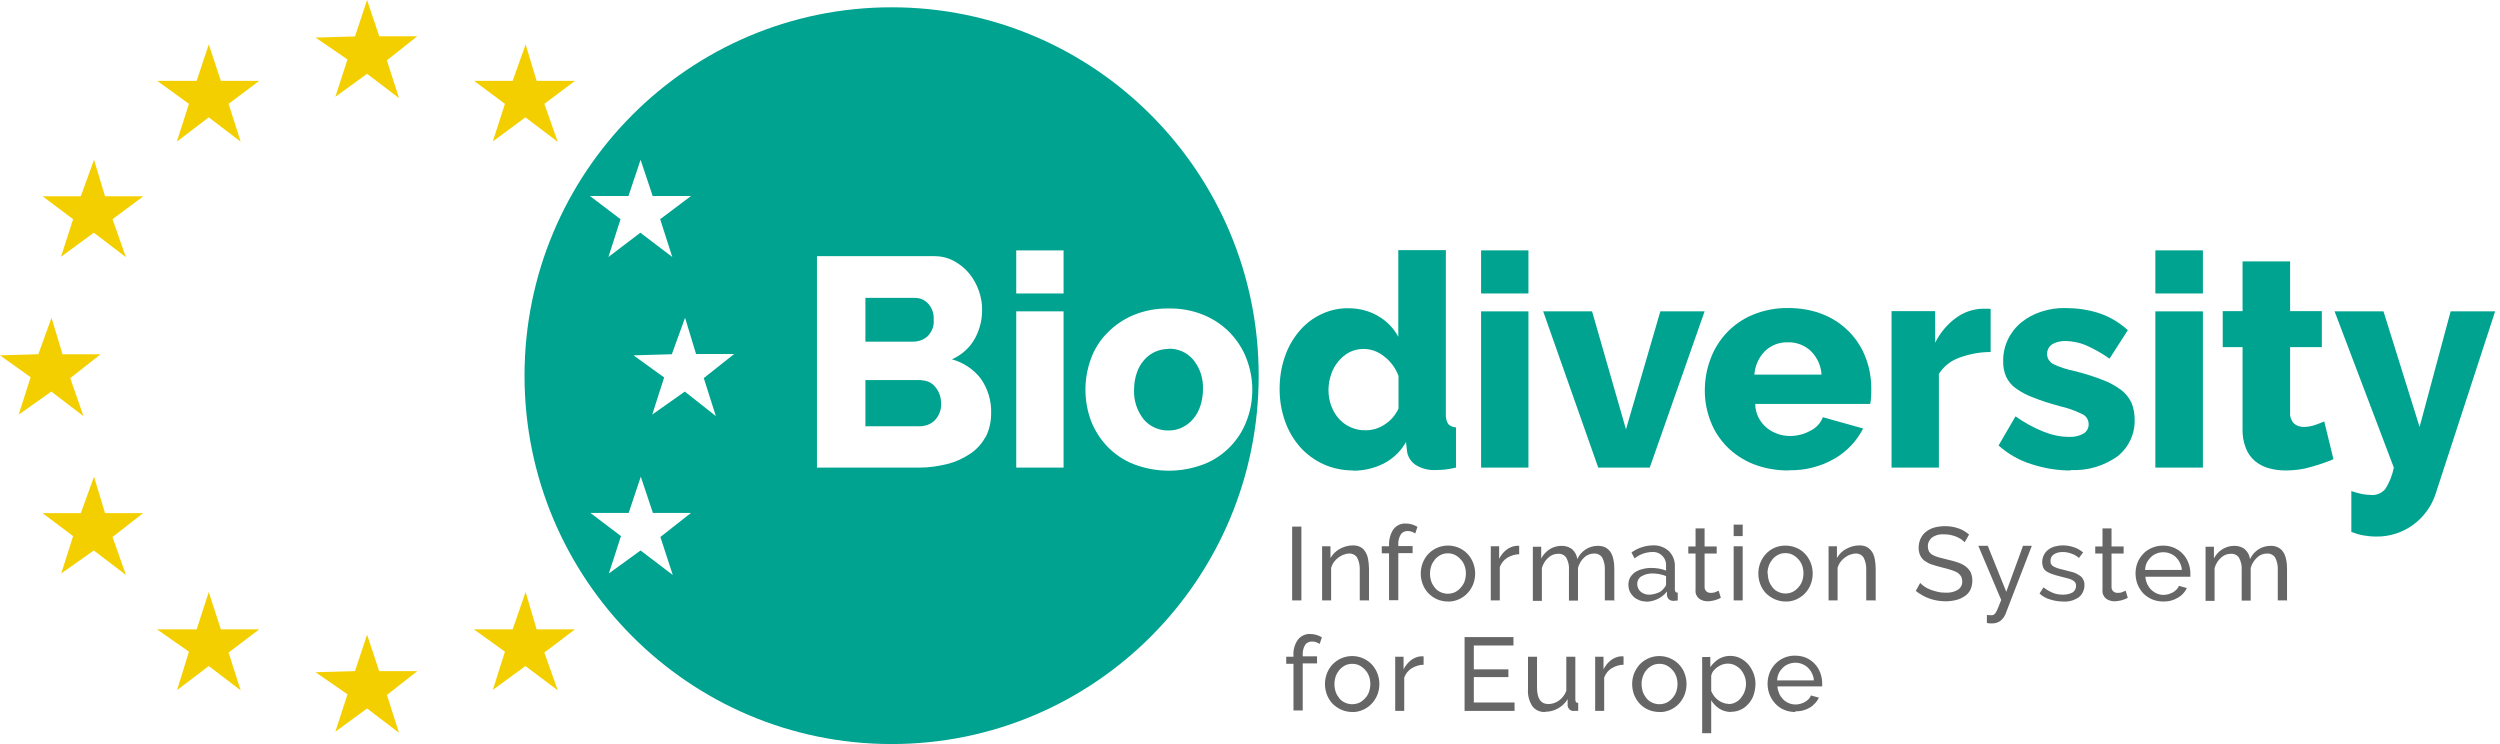 <svg width="336" height="100" viewBox="0 0 336 100" fill="none" xmlns="http://www.w3.org/2000/svg">
<g clip-path="url(#clip0_307_772)">
<path d="M29.684 84.586L28.056 79.566L26.429 84.586H21.102L25.393 87.585L23.795 92.753L28.056 89.516L32.348 92.783L30.72 87.704L34.834 84.586H29.684Z" fill="#F4CF00"/>
<path d="M50.963 90.199L49.336 85.299L47.708 90.199L42.41 90.347L46.702 93.317L45.074 98.337L49.336 95.218L53.627 98.485L51.999 93.407L56.083 90.199H50.963Z" fill="#F4CF00"/>
<path d="M72.124 84.586L70.644 79.566L68.898 84.586H63.69L67.862 87.585L66.235 92.724L70.615 89.516L74.965 92.783L73.16 87.704L77.274 84.586H72.124Z" fill="#F4CF00"/>
<path d="M14.117 68.963L12.637 64.063L10.861 68.963H5.712L9.826 72.052L8.228 77.072L12.608 73.983L16.929 77.279L15.123 72.171L19.237 68.963H14.117Z" fill="#F4CF00"/>
<path d="M6.896 52.629L11.217 55.925L9.441 50.817L13.525 47.609H8.405L6.925 42.709L5.15 47.609L0 47.758L4.114 50.698L2.516 55.717L6.896 52.629Z" fill="#F4CF00"/>
<path d="M28.056 5.97L26.428 10.87H21.131L25.393 13.959L23.765 19.038L28.056 15.771L32.347 19.038L30.72 13.959L34.834 10.87H29.684L28.056 5.97Z" fill="#F4CF00"/>
<path d="M12.637 21.473L10.861 26.374H5.712L9.826 29.462L8.198 34.511L12.608 31.274L16.928 34.571L15.123 29.462L19.267 26.374H14.117L12.637 21.473Z" fill="#F4CF00"/>
<path d="M49.336 0L47.708 4.901L42.41 5.049L46.702 7.989L45.074 13.009L49.336 9.92L53.627 13.187L51.999 8.108L56.083 4.871H50.963L49.336 0Z" fill="#F4CF00"/>
<path d="M70.644 5.97L68.898 10.87H63.719L67.862 13.959L66.234 19.008L70.615 15.771L74.965 19.067L73.16 13.959L77.273 10.87H72.124L70.644 5.97Z" fill="#F4CF00"/>
<path d="M181.863 63.231C180.502 63.231 179.141 62.964 177.898 62.4C176.714 61.865 175.648 61.093 174.76 60.113C173.873 59.103 173.162 57.915 172.718 56.638C172.215 55.242 171.979 53.787 171.979 52.302C171.979 50.846 172.186 49.391 172.659 48.025C173.074 46.748 173.725 45.59 174.583 44.55C175.382 43.6 176.388 42.798 177.513 42.263C178.667 41.699 179.94 41.402 181.242 41.431C182.633 41.431 183.994 41.758 185.208 42.471C186.362 43.124 187.309 44.105 187.93 45.263V33.62H194.323V55.628C194.293 56.103 194.382 56.549 194.619 56.965C194.885 57.262 195.27 57.41 195.684 57.44V62.845C195.181 62.964 194.678 63.053 194.175 63.113C193.761 63.142 193.346 63.172 192.991 63.172C192.044 63.231 191.097 62.994 190.268 62.489C189.588 62.043 189.144 61.301 189.085 60.469L188.966 59.4C188.286 60.648 187.22 61.657 185.948 62.311C184.705 62.934 183.314 63.261 181.893 63.261L181.863 63.231ZM183.58 57.826C184.468 57.826 185.356 57.559 186.095 57.054C186.895 56.549 187.546 55.806 187.96 54.915V50.52C187.575 49.48 186.895 48.559 186.036 47.906C185.237 47.253 184.261 46.896 183.254 46.896C182.603 46.896 181.952 47.045 181.36 47.342C180.798 47.639 180.295 48.055 179.88 48.559C179.437 49.094 179.111 49.688 178.904 50.312C178.667 50.995 178.549 51.708 178.549 52.42C178.549 53.163 178.667 53.876 178.933 54.589C179.17 55.212 179.525 55.806 179.969 56.311C180.413 56.786 180.946 57.172 181.567 57.44C182.189 57.707 182.87 57.856 183.58 57.826V57.826Z" fill="#00A390"/>
<path d="M199.059 39.442V33.65H205.422V39.442H199.059ZM199.059 62.845V41.847H205.422V62.845H199.059Z" fill="#00A390"/>
<path d="M214.803 62.845L207.404 41.847H213.974L218.532 57.707L223.149 41.847H229.098L221.728 62.845H214.803Z" fill="#00A390"/>
<path d="M240.373 63.231C238.745 63.231 237.147 62.964 235.638 62.37C234.306 61.836 233.093 61.034 232.086 60.024C231.139 59.044 230.37 57.885 229.896 56.608C229.393 55.301 229.127 53.935 229.127 52.539C229.127 51.084 229.364 49.629 229.896 48.233C230.37 46.926 231.139 45.708 232.086 44.699C233.093 43.659 234.277 42.827 235.608 42.293C237.118 41.669 238.745 41.372 240.373 41.402C242.001 41.402 243.599 41.669 245.108 42.293C246.44 42.827 247.624 43.659 248.601 44.669C249.548 45.649 250.288 46.837 250.761 48.114C251.264 49.421 251.501 50.817 251.501 52.242C251.501 52.629 251.501 52.985 251.471 53.341C251.471 53.668 251.412 53.965 251.353 54.292H235.904C235.904 55.539 236.496 56.697 237.443 57.499C238.331 58.212 239.426 58.598 240.58 58.598C241.527 58.598 242.445 58.361 243.274 57.915C244.073 57.529 244.694 56.876 244.99 56.074L250.406 57.588C249.548 59.281 248.216 60.677 246.588 61.628C244.694 62.727 242.534 63.261 240.373 63.202V63.231ZM244.813 50.342C244.753 49.154 244.221 48.025 243.362 47.164C242.534 46.391 241.439 45.976 240.284 46.005C239.13 45.976 238.035 46.391 237.206 47.193C236.378 48.025 235.875 49.154 235.786 50.342H244.783H244.813Z" fill="#00A390"/>
<path d="M267.512 47.312C266.091 47.312 264.671 47.579 263.309 48.084C262.185 48.47 261.238 49.243 260.587 50.252V62.845H254.224V41.818H260.084V46.065C260.735 44.758 261.682 43.6 262.866 42.738C263.901 41.966 265.174 41.521 266.476 41.491H267.127C267.127 41.491 267.394 41.491 267.542 41.521V47.282L267.512 47.312Z" fill="#00A390"/>
<path d="M278.255 63.231C276.48 63.231 274.704 62.934 272.988 62.37C271.36 61.865 269.88 61.004 268.607 59.875L270.886 55.955C272.04 56.786 273.283 57.47 274.615 58.004C275.71 58.45 276.894 58.717 278.108 58.717C278.788 58.747 279.439 58.598 280.031 58.272C280.475 58.004 280.741 57.499 280.712 56.994C280.712 56.43 280.386 55.895 279.854 55.658C278.907 55.183 277.871 54.826 276.835 54.589C275.414 54.203 274.231 53.816 273.283 53.43C272.455 53.133 271.656 52.718 270.916 52.183C270.354 51.797 269.91 51.233 269.614 50.609C269.347 49.956 269.199 49.243 269.229 48.53C269.199 46.54 270.087 44.639 271.626 43.362C272.425 42.709 273.313 42.233 274.29 41.907C275.355 41.55 276.48 41.372 277.604 41.402C279.084 41.402 280.594 41.61 282.014 42.055C283.494 42.53 284.826 43.332 285.98 44.372L283.523 48.203C282.517 47.49 281.452 46.896 280.327 46.392C279.469 46.035 278.551 45.857 277.604 45.827C276.983 45.827 276.391 45.946 275.858 46.243C275.118 46.688 274.911 47.669 275.355 48.381C275.503 48.589 275.681 48.767 275.917 48.916C276.835 49.361 277.812 49.658 278.818 49.866C280.09 50.193 281.363 50.579 282.576 51.054C283.464 51.381 284.293 51.827 285.062 52.391C285.654 52.836 286.128 53.43 286.453 54.084C286.749 54.797 286.897 55.569 286.897 56.371C286.957 58.301 286.098 60.143 284.589 61.331C282.754 62.637 280.534 63.291 278.315 63.172L278.255 63.231Z" fill="#00A390"/>
<path d="M289.679 39.442V33.65H296.071V39.442H289.679ZM289.679 62.845V41.847H296.071V62.845H289.679Z" fill="#00A390"/>
<path d="M313.622 61.717C312.645 62.133 311.639 62.459 310.603 62.756C309.508 63.083 308.354 63.231 307.2 63.231C306.43 63.231 305.69 63.142 304.95 62.934C304.27 62.756 303.648 62.429 303.086 61.984C302.524 61.509 302.109 60.915 301.843 60.232C301.517 59.4 301.369 58.509 301.399 57.618V46.659H298.735V41.818H301.399V35.135H307.792V41.818H312.053V46.659H307.792V55.42C307.732 55.955 307.94 56.519 308.295 56.905C308.65 57.232 309.123 57.38 309.597 57.38C310.1 57.38 310.603 57.291 311.077 57.143C311.521 56.994 311.964 56.816 312.379 56.638L313.622 61.746V61.717Z" fill="#00A390"/>
<path d="M316.019 65.993C316.492 66.172 316.995 66.29 317.499 66.409C317.913 66.469 318.327 66.528 318.771 66.528C319.452 66.558 320.133 66.261 320.576 65.726C321.139 64.865 321.524 63.885 321.731 62.845L313.77 41.847H320.34L325.193 57.38L329.366 41.847H335.345L327.383 66.261C326.288 69.795 322.974 72.201 319.304 72.112C318.771 72.112 318.209 72.052 317.676 71.963C317.114 71.874 316.552 71.696 316.019 71.488V66.023V65.993Z" fill="#00A390"/>
<path d="M173.665 80.695V70.775H174.908V80.695H173.665Z" fill="#666666"/>
<path d="M183.965 80.695H182.751V76.626C182.781 76.032 182.662 75.438 182.396 74.933C182.159 74.577 181.745 74.369 181.331 74.399C181.064 74.399 180.828 74.458 180.591 74.547C180.324 74.636 180.088 74.785 179.88 74.933C179.644 75.111 179.466 75.29 179.289 75.527C179.111 75.765 178.993 76.032 178.904 76.299V80.695H177.69V73.418H178.815V74.993C179.111 74.488 179.555 74.042 180.058 73.775C180.591 73.478 181.212 73.3 181.834 73.3C182.189 73.3 182.544 73.359 182.87 73.537C183.136 73.686 183.373 73.923 183.521 74.191C183.698 74.488 183.817 74.814 183.876 75.171C183.935 75.557 183.994 75.973 183.994 76.388V80.725L183.965 80.695Z" fill="#666666"/>
<path d="M186.688 80.695V74.369H185.711V73.418H186.688V73.27C186.658 72.528 186.865 71.755 187.279 71.132C187.664 70.627 188.286 70.33 188.907 70.359C189.203 70.359 189.47 70.389 189.766 70.478C190.032 70.567 190.269 70.656 190.505 70.805L190.209 71.696C190.209 71.696 189.913 71.518 189.736 71.458C189.558 71.399 189.351 71.369 189.174 71.369C188.818 71.369 188.463 71.518 188.256 71.844C188.019 72.26 187.901 72.706 187.931 73.181V73.389H189.854V74.339H187.931V80.665H186.717L186.688 80.695Z" fill="#666666"/>
<path d="M194.589 80.844C193.583 80.844 192.636 80.428 191.955 79.715C191.63 79.359 191.393 78.972 191.216 78.527C190.86 77.606 190.86 76.567 191.216 75.646C191.393 75.201 191.63 74.814 191.955 74.458C193.346 73.003 195.655 72.943 197.105 74.309C197.164 74.369 197.194 74.399 197.253 74.458C197.579 74.814 197.815 75.201 197.993 75.646C198.348 76.567 198.348 77.606 197.993 78.527C197.638 79.418 196.957 80.16 196.069 80.546C195.596 80.754 195.093 80.873 194.589 80.844V80.844ZM192.192 77.101C192.192 77.458 192.251 77.814 192.37 78.171C192.488 78.497 192.666 78.764 192.873 79.032C193.08 79.269 193.346 79.477 193.642 79.596C194.234 79.863 194.915 79.863 195.536 79.596C195.832 79.448 196.099 79.24 196.306 79.002C196.543 78.735 196.72 78.468 196.839 78.141C196.957 77.784 197.016 77.428 197.016 77.072C197.016 76.715 196.957 76.359 196.839 76.032C196.72 75.705 196.543 75.408 196.306 75.171C196.099 74.933 195.832 74.725 195.536 74.577C195.241 74.428 194.915 74.369 194.589 74.369C194.264 74.369 193.938 74.428 193.642 74.577C193.346 74.725 193.08 74.933 192.873 75.171C192.666 75.438 192.488 75.705 192.37 76.032C192.251 76.388 192.192 76.745 192.192 77.131V77.101Z" fill="#666666"/>
<path d="M204.208 74.488C203.645 74.488 203.083 74.666 202.58 74.963C202.106 75.26 201.781 75.676 201.574 76.21V80.695H200.36V73.418H201.485V75.111C201.722 74.636 202.047 74.22 202.462 73.894C202.846 73.597 203.29 73.418 203.764 73.359H204.001C204.001 73.359 204.119 73.359 204.178 73.359V74.488H204.208Z" fill="#666666"/>
<path d="M216.905 80.695H215.691V76.626C215.721 76.032 215.603 75.438 215.336 74.933C215.099 74.577 214.685 74.369 214.241 74.399C213.738 74.399 213.265 74.577 212.909 74.933C212.495 75.319 212.229 75.794 212.081 76.329V80.725H210.867V76.656C210.926 76.062 210.779 75.468 210.512 74.963C210.275 74.606 209.861 74.399 209.417 74.428C208.914 74.428 208.44 74.606 208.085 74.963C207.671 75.319 207.375 75.824 207.227 76.359V80.754H206.014V73.478H207.138V75.052C207.405 74.547 207.819 74.102 208.293 73.805C208.766 73.508 209.328 73.359 209.891 73.359C210.423 73.359 210.927 73.508 211.341 73.864C211.696 74.191 211.933 74.666 211.992 75.141C212.495 74.042 213.56 73.359 214.744 73.359C215.099 73.359 215.484 73.418 215.81 73.597C216.076 73.745 216.313 73.983 216.49 74.25C216.668 74.547 216.786 74.874 216.846 75.23C216.934 75.616 216.964 76.032 216.964 76.448V80.814L216.905 80.695Z" fill="#666666"/>
<path d="M221.255 80.844C220.929 80.844 220.604 80.784 220.308 80.665C220.012 80.546 219.745 80.398 219.538 80.19C219.331 79.982 219.153 79.745 219.035 79.477C218.917 79.21 218.857 78.883 218.857 78.586C218.857 78.26 218.917 77.963 219.065 77.666C219.213 77.398 219.449 77.131 219.686 76.953C219.982 76.745 220.308 76.596 220.663 76.507C221.077 76.388 221.491 76.329 221.906 76.329C222.261 76.329 222.616 76.359 222.971 76.418C223.297 76.478 223.622 76.567 223.918 76.686V76.091C224.007 75.141 223.297 74.28 222.35 74.191C222.231 74.191 222.113 74.191 221.995 74.191C221.166 74.22 220.337 74.517 219.686 75.052L219.272 74.25C220.1 73.656 221.077 73.329 222.083 73.3C222.912 73.24 223.711 73.537 224.303 74.072C224.865 74.636 225.161 75.438 225.102 76.24V79.21C225.102 79.507 225.22 79.656 225.487 79.656V80.725H225.161C225.161 80.725 224.984 80.784 224.895 80.754C224.688 80.754 224.451 80.695 224.303 80.546C224.155 80.398 224.066 80.22 224.037 80.012V79.507C223.681 79.953 223.267 80.279 222.764 80.517C222.261 80.754 221.728 80.873 221.195 80.873L221.255 80.844ZM221.58 79.923C221.995 79.923 222.409 79.834 222.794 79.685C223.149 79.566 223.445 79.329 223.652 79.032C223.8 78.883 223.918 78.705 223.918 78.497V77.428C223.326 77.19 222.705 77.072 222.083 77.072C221.551 77.072 221.047 77.19 220.604 77.458C220.248 77.666 220.041 78.052 220.041 78.468C220.041 78.854 220.189 79.24 220.485 79.507C220.633 79.626 220.811 79.745 220.988 79.804C221.195 79.893 221.403 79.923 221.61 79.923H221.58Z" fill="#666666"/>
<path d="M231.287 80.339C231.287 80.339 231.11 80.428 230.991 80.487C230.873 80.546 230.725 80.576 230.577 80.636C230.4 80.695 230.252 80.725 230.074 80.754C229.896 80.784 229.689 80.814 229.512 80.814C229.097 80.814 228.683 80.695 228.357 80.457C228.032 80.19 227.825 79.745 227.884 79.299V74.399H226.907V73.448H227.884V71.013H229.097V73.448H230.725V74.399H229.097V78.913C229.097 79.151 229.186 79.359 229.364 79.507C229.512 79.626 229.719 79.685 229.926 79.685C230.163 79.685 230.37 79.656 230.577 79.566C230.725 79.507 230.843 79.448 230.991 79.388L231.287 80.368V80.339Z" fill="#666666"/>
<path d="M233.004 72.052V70.508H234.217V72.052H233.004ZM233.004 80.695V73.418H234.217V80.695H233.004Z" fill="#666666"/>
<path d="M239.988 80.844C238.982 80.844 238.035 80.428 237.325 79.715C236.999 79.359 236.762 78.972 236.585 78.527C236.23 77.606 236.23 76.567 236.585 75.646C236.762 75.201 236.999 74.814 237.325 74.458C237.65 74.102 238.035 73.834 238.479 73.626C238.952 73.418 239.455 73.329 239.959 73.329C240.965 73.329 241.941 73.716 242.622 74.458C242.948 74.814 243.184 75.201 243.362 75.646C243.717 76.567 243.717 77.606 243.362 78.527C243.184 78.972 242.948 79.359 242.622 79.715C242.297 80.071 241.882 80.339 241.468 80.546C240.994 80.754 240.491 80.873 239.988 80.844ZM237.591 77.072C237.591 77.428 237.65 77.784 237.769 78.141C237.887 78.468 238.064 78.735 238.272 79.002C238.479 79.24 238.745 79.448 239.041 79.566C239.633 79.834 240.314 79.834 240.906 79.566C241.202 79.418 241.468 79.21 241.675 78.972C241.912 78.705 242.089 78.438 242.208 78.111C242.326 77.755 242.385 77.398 242.385 77.042C242.385 76.686 242.326 76.329 242.208 76.002C242.089 75.676 241.912 75.379 241.675 75.141C241.468 74.903 241.202 74.696 240.906 74.547C240.61 74.399 240.284 74.339 239.959 74.339C239.633 74.339 239.307 74.399 239.012 74.547C238.716 74.696 238.449 74.903 238.242 75.141C238.035 75.408 237.857 75.676 237.739 76.002C237.621 76.359 237.532 76.715 237.561 77.101L237.591 77.072Z" fill="#666666"/>
<path d="M252.034 80.695H250.821V76.626C250.85 76.032 250.732 75.438 250.465 74.933C250.229 74.577 249.814 74.369 249.4 74.399C249.134 74.399 248.897 74.458 248.66 74.547C248.394 74.636 248.157 74.785 247.95 74.933C247.713 75.111 247.536 75.29 247.358 75.527C247.18 75.765 247.062 76.032 246.973 76.299V80.695H245.76V73.418H246.884V74.993C247.18 74.488 247.595 74.042 248.127 73.775C248.66 73.478 249.282 73.3 249.903 73.3C250.258 73.3 250.613 73.359 250.939 73.537C251.205 73.686 251.442 73.923 251.62 74.191C251.797 74.488 251.916 74.814 251.975 75.171C252.034 75.557 252.093 75.973 252.093 76.388V80.754L252.034 80.695Z" fill="#666666"/>
<path d="M264.02 72.854C264.02 72.854 263.754 72.587 263.576 72.468C263.369 72.349 263.162 72.231 262.955 72.141C262.718 72.052 262.451 71.963 262.185 71.904C261.919 71.844 261.623 71.815 261.327 71.815C260.735 71.755 260.143 71.904 259.64 72.26C259.285 72.557 259.078 73.003 259.107 73.448C259.107 73.686 259.166 73.923 259.255 74.131C259.374 74.309 259.551 74.488 259.729 74.577C259.995 74.725 260.261 74.814 260.557 74.903C260.883 74.993 261.268 75.082 261.712 75.201C262.185 75.29 262.629 75.438 263.103 75.587C263.487 75.705 263.842 75.884 264.168 76.121C264.464 76.329 264.671 76.596 264.849 76.893C264.997 77.25 265.085 77.636 265.085 78.022C265.085 78.438 264.997 78.883 264.819 79.269C264.642 79.626 264.375 79.923 264.05 80.131C263.694 80.368 263.31 80.546 262.925 80.636C262.451 80.754 261.978 80.814 261.504 80.814C260.765 80.814 260.025 80.695 259.344 80.457C258.663 80.22 258.042 79.863 257.479 79.418L258.071 78.349C258.249 78.527 258.427 78.675 258.634 78.824C258.9 79.002 259.166 79.151 259.433 79.24C259.758 79.359 260.084 79.477 260.409 79.537C260.765 79.626 261.12 79.656 261.504 79.656C262.067 79.685 262.659 79.566 263.132 79.269C263.517 79.032 263.754 78.586 263.724 78.141C263.724 77.903 263.665 77.636 263.547 77.428C263.399 77.22 263.221 77.042 263.014 76.923C262.747 76.775 262.422 76.656 262.126 76.567C261.771 76.448 261.356 76.359 260.913 76.24C260.469 76.121 260.025 76.002 259.581 75.854C259.226 75.735 258.93 75.557 258.634 75.349C258.397 75.171 258.19 74.903 258.071 74.636C257.923 74.309 257.864 73.983 257.864 73.626C257.864 73.181 257.953 72.765 258.131 72.379C258.308 72.023 258.545 71.696 258.87 71.458C259.196 71.191 259.581 71.013 259.995 70.894C260.469 70.775 260.942 70.716 261.416 70.716C262.037 70.716 262.629 70.805 263.221 71.013C263.754 71.191 264.227 71.488 264.642 71.844L264.05 72.884L264.02 72.854Z" fill="#666666"/>
<path d="M267.069 82.655C267.069 82.655 267.305 82.685 267.424 82.685H267.69C267.69 82.685 267.897 82.685 267.986 82.596C268.104 82.507 268.193 82.418 268.252 82.299C268.371 82.091 268.46 81.883 268.548 81.675C268.667 81.408 268.785 81.051 268.963 80.636L265.885 73.359H267.157L269.643 79.537L271.893 73.359H273.076L269.525 82.566C269.377 82.893 269.17 83.19 268.874 83.427C268.519 83.695 268.075 83.814 267.631 83.784H267.365C267.365 83.784 267.157 83.754 267.039 83.724V82.596L267.069 82.655Z" fill="#666666"/>
<path d="M277.279 80.844C276.687 80.844 276.125 80.754 275.562 80.576C275.03 80.428 274.527 80.16 274.112 79.774L274.645 78.943C275.03 79.24 275.474 79.507 275.918 79.685C276.362 79.863 276.805 79.923 277.279 79.923C277.723 79.923 278.167 79.834 278.552 79.626C278.848 79.448 279.025 79.091 279.025 78.735C279.025 78.586 278.996 78.408 278.907 78.289C278.818 78.141 278.67 78.052 278.522 77.963C278.315 77.844 278.108 77.784 277.871 77.725C277.605 77.666 277.309 77.576 276.953 77.487C276.51 77.369 276.125 77.279 275.829 77.161C275.562 77.072 275.296 76.953 275.059 76.804C274.882 76.686 274.704 76.507 274.615 76.299C274.527 76.062 274.467 75.824 274.467 75.587C274.467 74.933 274.734 74.309 275.267 73.894C275.533 73.686 275.829 73.537 276.154 73.448C276.51 73.359 276.865 73.3 277.249 73.3C277.782 73.3 278.285 73.389 278.788 73.567C279.232 73.716 279.617 73.953 279.972 74.25L279.41 74.993C279.114 74.725 278.759 74.517 278.374 74.399C277.989 74.25 277.605 74.191 277.19 74.191C276.805 74.191 276.391 74.28 276.066 74.488C275.74 74.696 275.562 75.022 275.592 75.408C275.592 75.557 275.592 75.705 275.681 75.824C275.74 75.943 275.858 76.062 275.977 76.121C276.154 76.21 276.332 76.299 276.51 76.359C276.717 76.418 276.983 76.507 277.279 76.567C277.753 76.686 278.167 76.804 278.552 76.893C278.877 76.983 279.173 77.131 279.439 77.309C279.913 77.576 280.179 78.111 280.15 78.646C280.15 79.269 279.883 79.893 279.38 80.279C278.759 80.695 278.048 80.903 277.309 80.844H277.279Z" fill="#666666"/>
<path d="M285.98 80.339C285.98 80.339 285.802 80.428 285.684 80.487C285.565 80.546 285.417 80.576 285.269 80.636C285.092 80.695 284.944 80.725 284.766 80.754C284.589 80.784 284.382 80.814 284.204 80.814C283.79 80.814 283.375 80.695 283.05 80.457C282.724 80.19 282.517 79.745 282.576 79.299V74.399H281.6V73.448H282.576V71.013H283.79V73.448H285.417V74.399H283.79V78.913C283.79 79.151 283.878 79.359 284.056 79.507C284.204 79.626 284.411 79.685 284.618 79.685C284.855 79.685 285.062 79.656 285.269 79.566C285.417 79.507 285.536 79.448 285.684 79.388L285.98 80.368V80.339Z" fill="#666666"/>
<path d="M290.745 80.844C290.241 80.844 289.709 80.754 289.235 80.546C288.791 80.368 288.377 80.071 288.051 79.745C287.726 79.388 287.46 78.972 287.282 78.527C287.104 78.052 287.016 77.576 287.016 77.072C287.016 76.567 287.104 76.091 287.282 75.616C287.46 75.171 287.726 74.785 288.051 74.428C288.377 74.072 288.791 73.805 289.235 73.626C289.709 73.418 290.212 73.329 290.745 73.329C292.254 73.329 293.586 74.22 294.118 75.646C294.296 76.091 294.385 76.567 294.385 77.042V77.309C294.385 77.309 294.385 77.428 294.385 77.517H288.347C288.347 77.874 288.466 78.2 288.584 78.497C288.851 79.061 289.294 79.507 289.886 79.774C290.153 79.893 290.478 79.953 290.774 79.953C290.981 79.953 291.218 79.923 291.425 79.863C291.632 79.804 291.84 79.715 292.017 79.626C292.195 79.537 292.372 79.388 292.52 79.24C292.668 79.091 292.787 78.913 292.846 78.735L293.911 79.032C293.793 79.299 293.615 79.566 293.408 79.774C293.201 80.012 292.964 80.19 292.698 80.339C292.402 80.517 292.106 80.636 291.78 80.725C291.455 80.814 291.1 80.844 290.745 80.844ZM293.231 76.567C293.231 76.24 293.112 75.913 292.964 75.616C292.846 75.349 292.639 75.082 292.432 74.874C291.988 74.458 291.366 74.22 290.745 74.22C290.419 74.22 290.123 74.28 289.827 74.399C289.531 74.517 289.294 74.666 289.058 74.903C288.851 75.111 288.643 75.379 288.525 75.646C288.377 75.943 288.318 76.27 288.288 76.596H293.201L293.231 76.567Z" fill="#666666"/>
<path d="M307.347 80.695H306.134V76.626C306.164 76.032 306.045 75.438 305.779 74.933C305.542 74.577 305.128 74.369 304.684 74.399C304.181 74.399 303.707 74.577 303.352 74.933C302.938 75.319 302.642 75.794 302.494 76.329V80.725H301.28V76.656C301.34 76.062 301.192 75.468 300.925 74.963C300.689 74.606 300.274 74.399 299.83 74.428C299.327 74.428 298.854 74.606 298.498 74.963C298.084 75.319 297.788 75.824 297.64 76.359V80.754H296.427V73.478H297.551V75.052C297.818 74.547 298.202 74.102 298.706 73.805C299.179 73.508 299.741 73.359 300.304 73.359C300.836 73.359 301.369 73.508 301.754 73.864C302.109 74.191 302.346 74.666 302.405 75.141C302.908 74.042 303.974 73.359 305.187 73.359C305.542 73.359 305.897 73.418 306.223 73.597C306.489 73.745 306.726 73.953 306.904 74.25C307.081 74.547 307.2 74.874 307.259 75.23C307.347 75.616 307.377 76.032 307.377 76.448V80.814L307.347 80.695Z" fill="#666666"/>
<path d="M173.843 95.545V89.219H172.866V88.269H173.843V88.12C173.784 87.377 173.991 86.605 174.435 85.982C174.82 85.477 175.441 85.18 176.063 85.209C176.358 85.209 176.625 85.239 176.921 85.328C177.187 85.417 177.424 85.506 177.661 85.655L177.365 86.546C177.365 86.546 177.069 86.368 176.891 86.308C176.714 86.249 176.506 86.219 176.329 86.219C175.974 86.219 175.619 86.368 175.411 86.665C175.175 87.081 175.056 87.526 175.086 88.001V88.209H177.01V89.159H175.086V95.486H173.872L173.843 95.545Z" fill="#666666"/>
<path d="M181.745 95.694C180.739 95.694 179.792 95.278 179.081 94.565C178.756 94.209 178.519 93.822 178.342 93.377C177.986 92.456 177.986 91.417 178.342 90.496C178.519 90.05 178.756 89.664 179.081 89.308C180.472 87.853 182.781 87.793 184.231 89.159C184.29 89.219 184.32 89.249 184.379 89.308C184.705 89.664 184.941 90.05 185.119 90.496C185.474 91.417 185.474 92.456 185.119 93.377C184.764 94.268 184.083 95.01 183.195 95.397C182.722 95.604 182.219 95.723 181.715 95.694H181.745ZM179.348 91.951C179.348 92.308 179.407 92.664 179.525 93.02C179.644 93.347 179.821 93.615 180.029 93.882C180.236 94.119 180.502 94.327 180.798 94.446C181.39 94.713 182.071 94.713 182.692 94.446C182.988 94.298 183.254 94.09 183.462 93.852C183.698 93.615 183.876 93.317 183.994 92.991C184.113 92.634 184.172 92.278 184.172 91.922C184.172 91.565 184.113 91.209 183.994 90.882C183.876 90.555 183.698 90.258 183.462 90.021C183.254 89.783 182.988 89.575 182.692 89.427C182.396 89.278 182.071 89.219 181.745 89.219C181.419 89.219 181.094 89.278 180.798 89.427C180.502 89.575 180.236 89.783 180.029 90.021C179.821 90.288 179.644 90.555 179.525 90.882C179.407 91.239 179.348 91.595 179.348 91.981V91.951Z" fill="#666666"/>
<path d="M191.363 89.338C190.801 89.338 190.238 89.516 189.735 89.813C189.262 90.11 188.936 90.526 188.729 91.06V95.545H187.516V88.269H188.64V89.961C188.877 89.486 189.203 89.07 189.617 88.744C190.002 88.447 190.446 88.269 190.919 88.209H191.156C191.156 88.209 191.274 88.209 191.333 88.209V89.338H191.363Z" fill="#666666"/>
<path d="M203.557 94.416V95.545H196.839V85.625H203.409V86.754H198.082V89.961H202.728V91.001H198.082V94.416H203.557Z" fill="#666666"/>
<path d="M207.671 95.694C206.99 95.723 206.369 95.456 205.954 94.921C205.51 94.238 205.303 93.436 205.362 92.634V88.269H206.576V92.397C206.576 93.882 207.079 94.624 208.115 94.624C208.618 94.624 209.121 94.446 209.535 94.149C209.979 93.822 210.334 93.347 210.512 92.842V88.269H211.725V94.03C211.725 94.327 211.844 94.476 212.11 94.476V95.545H211.548C211.341 95.575 211.134 95.515 210.956 95.367C210.808 95.218 210.719 95.04 210.69 94.832V93.971C210.364 94.505 209.92 94.921 209.387 95.218C208.855 95.515 208.263 95.664 207.641 95.664L207.671 95.694Z" fill="#666666"/>
<path d="M218.236 89.338C217.674 89.338 217.111 89.516 216.608 89.813C216.135 90.11 215.809 90.526 215.602 91.06V95.545H214.389V88.269H215.513V89.961C215.75 89.486 216.076 89.07 216.49 88.744C216.875 88.447 217.319 88.269 217.792 88.209H218.029C218.029 88.209 218.147 88.209 218.206 88.209V89.338H218.236Z" fill="#666666"/>
<path d="M223.03 95.694C222.024 95.694 221.047 95.307 220.367 94.565C220.041 94.209 219.804 93.822 219.627 93.377C219.272 92.456 219.272 91.417 219.627 90.496C219.804 90.05 220.071 89.664 220.367 89.308C221.758 87.853 224.036 87.793 225.516 89.159C225.575 89.219 225.605 89.249 225.664 89.308C225.99 89.664 226.256 90.05 226.404 90.496C226.759 91.417 226.759 92.456 226.404 93.377C226.226 93.822 225.99 94.209 225.664 94.565C225.339 94.921 224.954 95.189 224.51 95.397C224.036 95.604 223.533 95.723 223.03 95.694V95.694ZM220.633 91.951C220.633 92.308 220.692 92.664 220.811 93.02C220.929 93.347 221.106 93.615 221.314 93.882C221.521 94.119 221.787 94.327 222.083 94.446C222.675 94.713 223.356 94.713 223.977 94.446C224.273 94.298 224.54 94.09 224.747 93.852C224.983 93.585 225.161 93.317 225.279 92.991C225.398 92.634 225.457 92.278 225.457 91.922C225.457 91.565 225.398 91.209 225.279 90.882C225.161 90.555 224.983 90.258 224.747 90.021C224.54 89.783 224.273 89.575 223.977 89.427C223.681 89.278 223.356 89.219 223.03 89.219C222.705 89.219 222.379 89.278 222.083 89.427C221.787 89.575 221.521 89.783 221.314 90.021C221.077 90.288 220.929 90.555 220.811 90.882C220.692 91.239 220.603 91.595 220.633 91.981V91.951Z" fill="#666666"/>
<path d="M232.679 95.694C232.117 95.694 231.554 95.545 231.081 95.248C230.637 94.951 230.252 94.565 229.986 94.119V98.545H228.772V88.298H229.867V89.664C230.163 89.219 230.548 88.862 230.992 88.566C231.466 88.298 231.969 88.15 232.501 88.15C232.975 88.15 233.448 88.239 233.863 88.447C234.277 88.655 234.632 88.922 234.958 89.278C235.579 90.021 235.935 90.942 235.935 91.892C235.935 92.397 235.846 92.902 235.698 93.377C235.55 93.822 235.313 94.238 235.017 94.565C234.721 94.892 234.396 95.189 233.981 95.367C233.567 95.575 233.123 95.664 232.649 95.664L232.679 95.694ZM232.294 94.624C232.62 94.624 232.975 94.565 233.271 94.387C233.567 94.238 233.804 94.03 234.011 93.763C234.218 93.496 234.396 93.199 234.484 92.902C234.603 92.575 234.662 92.248 234.662 91.892C234.662 91.179 234.396 90.526 233.952 89.991C233.744 89.754 233.449 89.546 233.153 89.397C232.857 89.249 232.501 89.189 232.176 89.189C231.939 89.189 231.702 89.249 231.495 89.308C231.258 89.397 231.022 89.516 230.815 89.664C230.607 89.813 230.43 89.991 230.282 90.169C230.134 90.347 230.045 90.585 229.986 90.793V92.872C230.075 93.11 230.223 93.347 230.371 93.555C230.667 93.941 231.081 94.268 231.554 94.446C231.791 94.535 232.028 94.595 232.294 94.595V94.624Z" fill="#666666"/>
<path d="M241.291 95.694C240.787 95.694 240.255 95.604 239.781 95.397C239.337 95.218 238.923 94.921 238.597 94.565C238.272 94.209 238.005 93.793 237.828 93.347C237.65 92.872 237.562 92.397 237.562 91.892C237.562 91.387 237.65 90.912 237.828 90.437C238.39 89.011 239.752 88.09 241.261 88.12C241.764 88.12 242.297 88.209 242.77 88.417C243.629 88.803 244.309 89.516 244.635 90.407C244.812 90.852 244.901 91.328 244.901 91.803V92.07C244.901 92.07 244.901 92.189 244.901 92.248H238.893C238.893 92.605 239.012 92.931 239.13 93.228C239.248 93.525 239.456 93.763 239.663 94.001C239.87 94.209 240.136 94.387 240.432 94.505C240.699 94.624 241.024 94.684 241.32 94.684C241.527 94.684 241.764 94.654 241.971 94.595C242.178 94.535 242.386 94.446 242.563 94.357C242.741 94.268 242.918 94.119 243.066 93.971C243.214 93.822 243.333 93.644 243.392 93.466L244.457 93.763C244.339 94.03 244.161 94.298 243.954 94.505C243.747 94.743 243.51 94.951 243.244 95.1C242.948 95.278 242.652 95.397 242.326 95.486C242.001 95.575 241.646 95.604 241.291 95.604V95.694ZM243.777 91.417C243.777 91.09 243.658 90.763 243.51 90.466C243.392 90.199 243.185 89.932 242.978 89.724C242.267 89.07 241.261 88.892 240.373 89.249C240.077 89.367 239.84 89.516 239.604 89.754C239.396 89.961 239.189 90.229 239.071 90.496C238.923 90.793 238.864 91.12 238.834 91.446H243.747L243.777 91.417Z" fill="#666666"/>
<path d="M124.656 45.203C125.247 44.609 125.573 43.808 125.484 42.976C125.543 42.174 125.277 41.402 124.744 40.808C124.3 40.303 123.649 40.036 122.969 40.036H116.31V45.916H122.732C123.442 45.916 124.123 45.679 124.656 45.203ZM123.856 51.084H116.31V57.291H123.561C124.36 57.291 125.129 57.024 125.662 56.46C126.224 55.866 126.52 55.064 126.49 54.262C126.49 53.46 126.254 52.658 125.721 52.035C125.277 51.441 124.567 51.114 123.797 51.114L123.856 51.084ZM157.062 46.896C155.79 46.896 154.576 47.431 153.748 48.411C153.304 48.916 152.978 49.51 152.771 50.163C152.534 50.876 152.416 51.619 152.416 52.391C152.357 53.846 152.83 55.242 153.718 56.371C154.547 57.351 155.79 57.885 157.062 57.856C157.684 57.856 158.335 57.737 158.897 57.44C159.46 57.173 159.963 56.786 160.348 56.311C160.791 55.806 161.117 55.212 161.324 54.559C161.561 53.846 161.679 53.104 161.679 52.331C161.739 50.876 161.295 49.48 160.377 48.352C159.548 47.372 158.335 46.837 157.062 46.867V46.896ZM119.832 0.98C92.574 0.98 70.496 23.166 70.496 50.49C70.496 77.814 92.574 100 119.832 100C147.089 100 169.167 77.844 169.167 50.49C169.167 23.166 147.089 0.98 119.832 0.98V0.98ZM84.465 26.344L86.093 21.473L87.721 26.344H92.87L88.727 29.462L90.355 34.541L86.063 31.274L81.772 34.541L83.4 29.462L79.286 26.344H84.465V26.344ZM90.384 77.25L86.093 73.983L81.831 77.072L83.459 72.052L79.345 68.934H84.495L86.122 64.063L87.75 68.934H92.87L88.756 72.171L90.414 77.25H90.384ZM96.214 55.925L92.041 52.629L87.661 55.717L89.26 50.728L85.146 47.758L90.295 47.609L92.071 42.709L93.551 47.58H98.671L94.587 50.817L96.214 55.925V55.925ZM132.439 58.747C131.936 59.667 131.226 60.44 130.367 61.004C129.42 61.628 128.385 62.103 127.29 62.37C126.076 62.667 124.833 62.845 123.59 62.845H109.799V34.422H125.543C126.461 34.422 127.378 34.63 128.207 35.076C128.976 35.492 129.687 36.056 130.249 36.739C130.811 37.422 131.255 38.224 131.551 39.056C131.847 39.917 132.025 40.808 131.995 41.728C131.995 43.065 131.64 44.402 130.989 45.56C130.308 46.778 129.213 47.728 127.941 48.292C129.45 48.708 130.811 49.599 131.788 50.846C132.765 52.213 133.268 53.876 133.209 55.569C133.209 56.668 132.972 57.767 132.469 58.747H132.439ZM142.945 62.845H136.582V41.847H142.945V62.845ZM142.945 39.442H136.582V33.65H142.945V39.442ZM165.379 59.994C164.373 61.034 163.189 61.836 161.857 62.37C158.779 63.558 155.405 63.558 152.327 62.37C150.995 61.836 149.812 61.034 148.805 59.994C147.858 58.984 147.118 57.826 146.615 56.519C145.639 53.846 145.639 50.906 146.615 48.233C147.089 46.926 147.829 45.738 148.805 44.758C149.812 43.718 150.995 42.917 152.327 42.352C153.837 41.728 155.464 41.431 157.092 41.461C158.72 41.431 160.318 41.728 161.827 42.352C163.159 42.917 164.343 43.718 165.349 44.758C166.296 45.768 167.066 46.956 167.539 48.233C168.042 49.54 168.309 50.965 168.309 52.361C168.309 53.787 168.072 55.183 167.569 56.489C167.095 57.796 166.355 58.955 165.408 59.964L165.379 59.994Z" fill="#00A390"/>
</g>
<defs>
<clipPath id="clip0_307_772">
<rect width="335.345" height="100" fill="white"/>
</clipPath>
</defs>
</svg>
